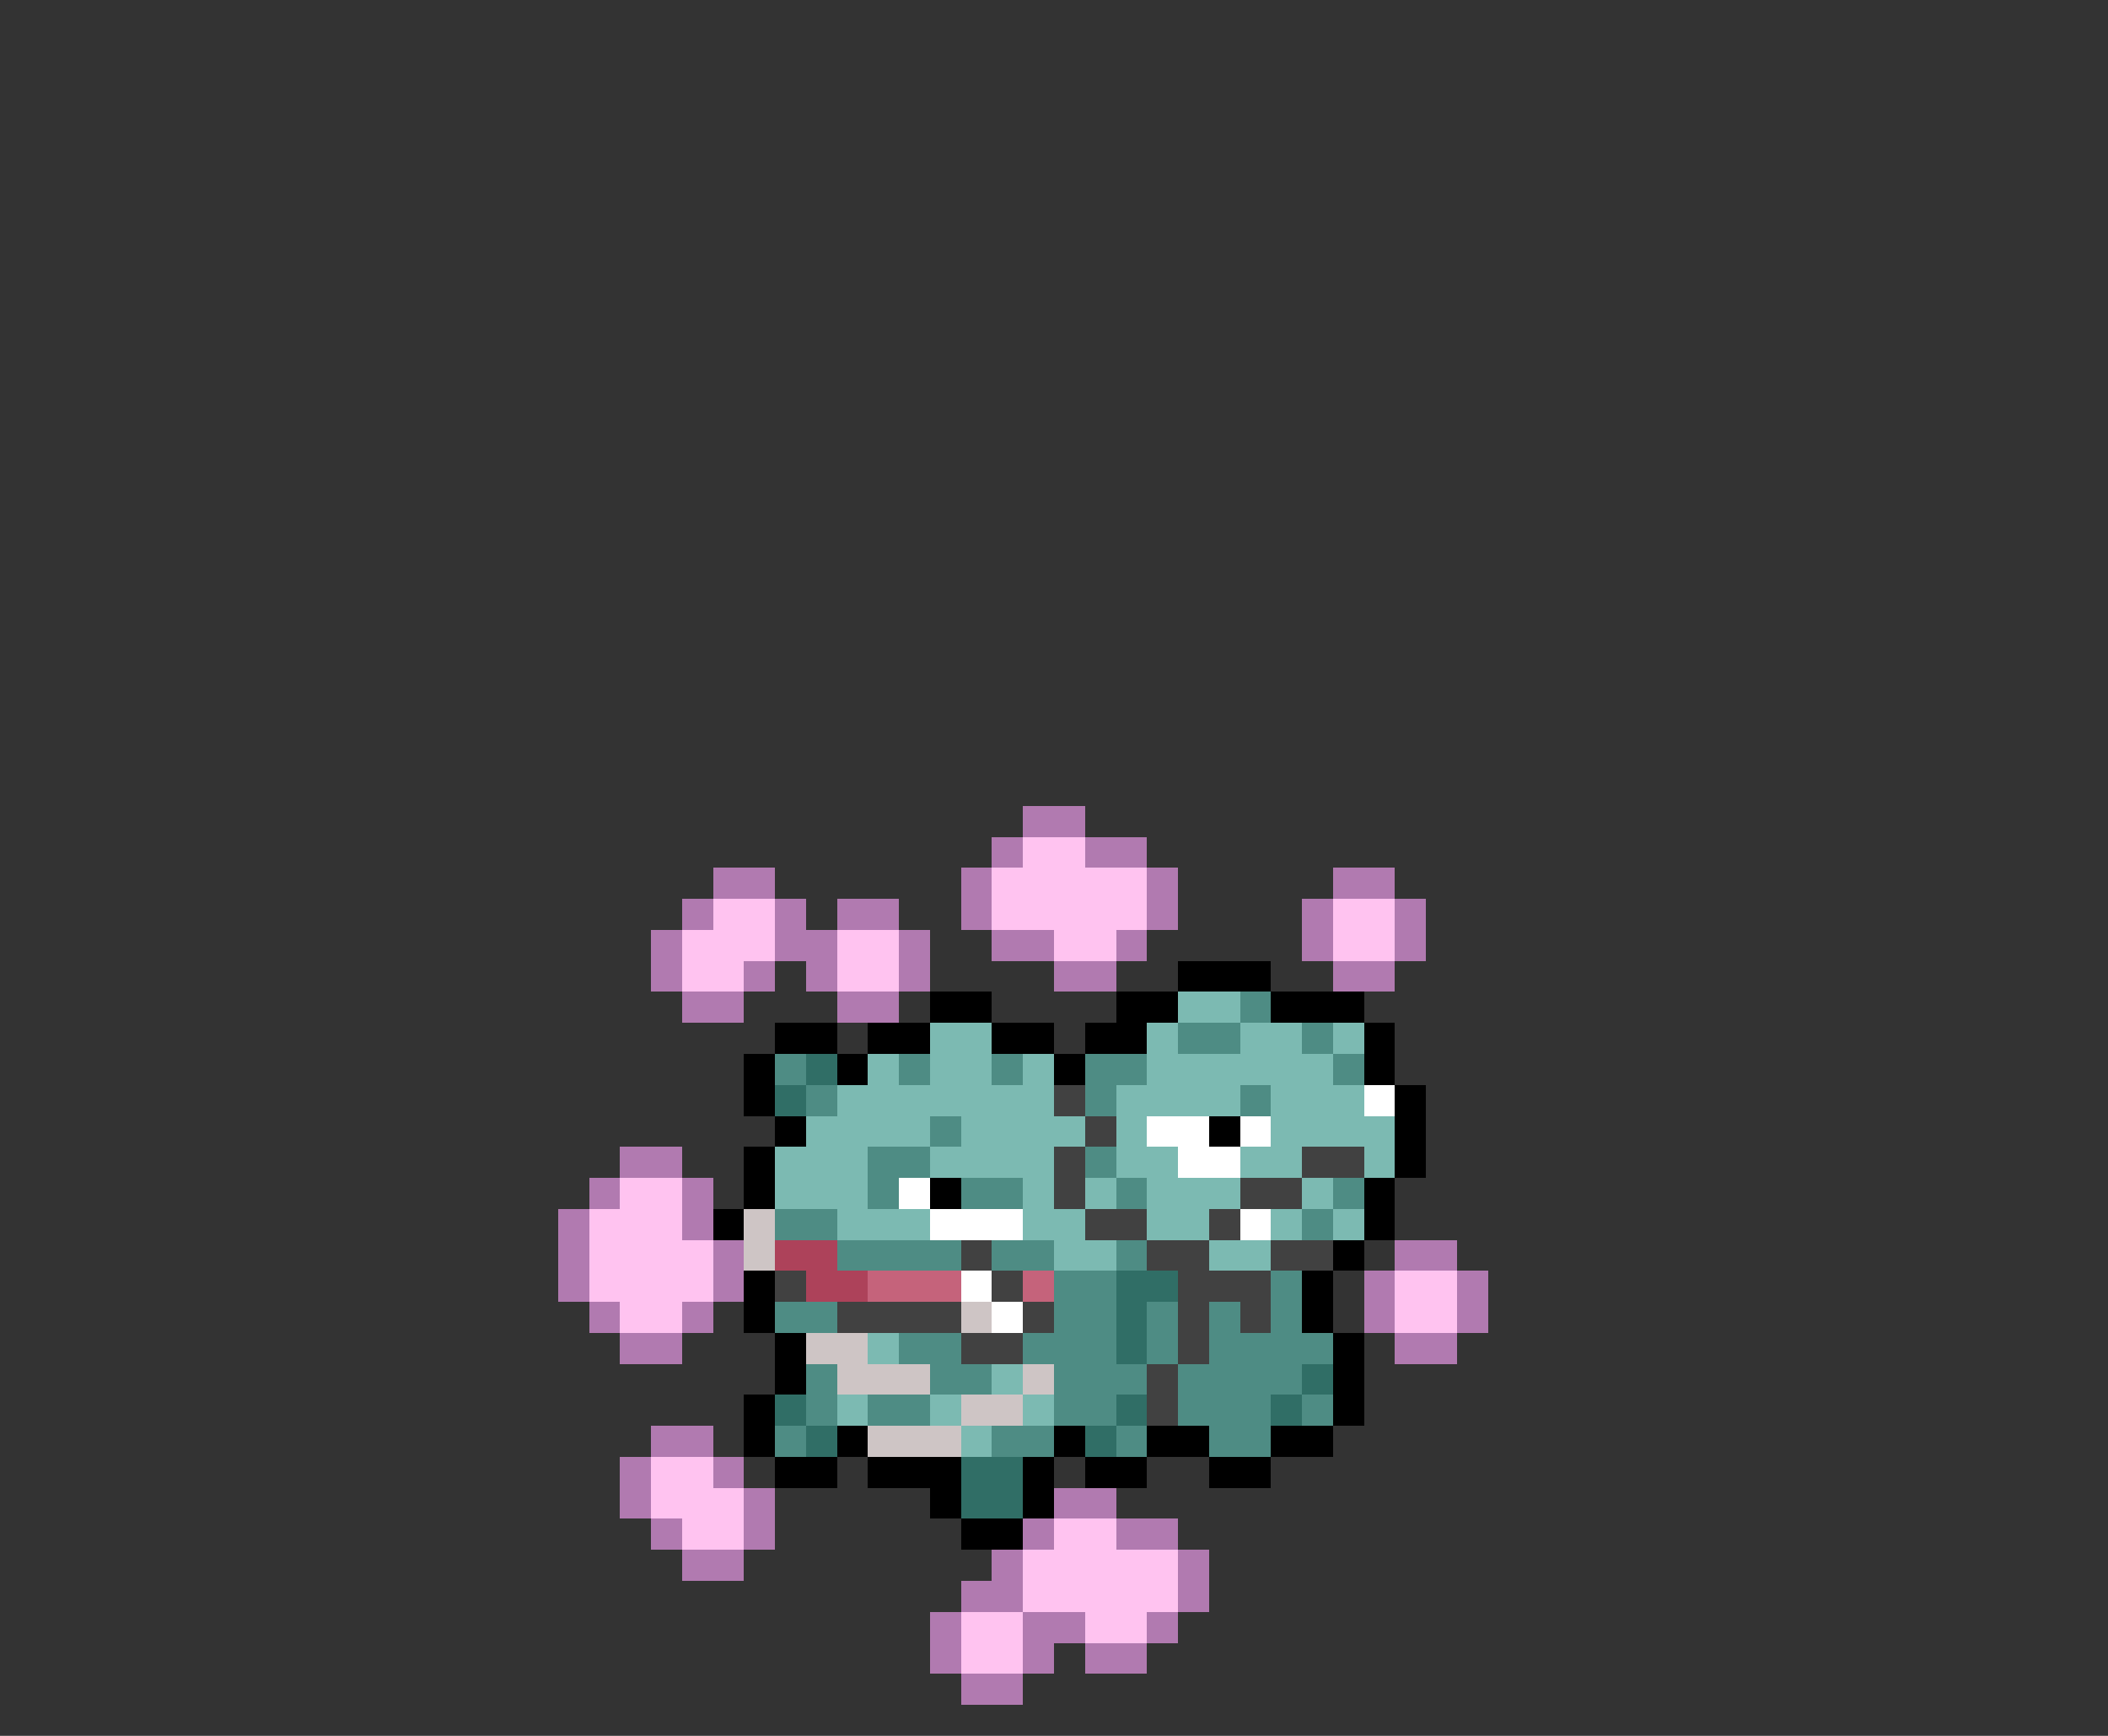 <svg xmlns="http://www.w3.org/2000/svg" viewBox="0 -0.5 68 56" shape-rendering="crispEdges">
<rect x="0" y="-0.5" width="68" height="56" fill="#333333" stroke="none"/>
<path stroke="#b17ab0" d="M33 26h2M32 27h1M35 27h2M23 28h2M31 28h1M37 28h1M43 28h2M22 29h1M25 29h1M27 29h2M31 29h1M37 29h1M42 29h1M45 29h1M21 30h1M25 30h2M29 30h1M32 30h2M36 30h1M42 30h1M45 30h1M21 31h1M24 31h1M26 31h1M29 31h1M34 31h2M43 31h2M22 32h2M27 32h2M20 37h2M19 38h1M22 38h1M18 39h1M22 39h1M18 40h1M23 40h1M45 40h2M18 41h1M23 41h1M44 41h1M47 41h1M19 42h1M22 42h1M44 42h1M47 42h1M20 43h2M45 43h2M21 46h2M20 47h1M23 47h1M20 48h1M24 48h1M34 48h2M21 49h1M24 49h1M33 49h1M36 49h2M22 50h2M32 50h1M38 50h1M31 51h2M38 51h1M30 52h1M33 52h2M37 52h1M30 53h1M33 53h1M35 53h2M31 54h2" />
<path stroke="#ffc3f0" d="M33 27h2M32 28h5M23 29h2M32 29h5M43 29h2M22 30h3M27 30h2M34 30h2M43 30h2M22 31h2M27 31h2M20 38h2M19 39h3M19 40h4M19 41h4M45 41h2M20 42h2M45 42h2M21 47h2M21 48h3M22 49h2M34 49h2M33 50h5M33 51h5M31 52h2M35 52h2M31 53h2" />
<path stroke="#000000" d="M38 31h3M30 32h2M36 32h2M41 32h3M25 33h2M28 33h2M32 33h2M35 33h2M44 33h1M24 34h1M27 34h1M34 34h1M44 34h1M24 35h1M45 35h1M25 36h1M39 36h1M45 36h1M24 37h1M45 37h1M24 38h1M30 38h1M44 38h1M23 39h1M44 39h1M43 40h1M24 41h1M42 41h1M24 42h1M42 42h1M25 43h1M43 43h1M25 44h1M43 44h1M24 45h1M43 45h1M24 46h1M27 46h1M34 46h1M37 46h2M41 46h2M25 47h2M28 47h3M33 47h1M35 47h2M39 47h2M30 48h1M33 48h1M31 49h2" />
<path stroke="#7cbab2" d="M38 32h2M30 33h2M37 33h1M40 33h2M43 33h1M28 34h1M30 34h2M33 34h1M37 34h6M27 35h7M36 35h4M41 35h3M26 36h4M31 36h4M36 36h1M41 36h4M25 37h3M30 37h4M36 37h2M40 37h2M44 37h1M25 38h3M33 38h1M35 38h1M37 38h3M42 38h1M27 39h3M33 39h2M37 39h2M41 39h1M43 39h1M34 40h2M39 40h2M28 43h1M32 44h1M27 45h1M30 45h1M33 45h1M31 46h1" />
<path stroke="#4e8c84" d="M40 32h1M38 33h2M42 33h1M25 34h1M29 34h1M32 34h1M35 34h2M43 34h1M26 35h1M35 35h1M40 35h1M30 36h1M28 37h2M35 37h1M28 38h1M31 38h2M36 38h1M43 38h1M25 39h2M42 39h1M27 40h4M32 40h2M36 40h1M34 41h2M41 41h1M25 42h2M34 42h2M37 42h1M39 42h1M41 42h1M29 43h2M33 43h3M37 43h1M39 43h4M26 44h1M30 44h2M34 44h3M38 44h4M26 45h1M28 45h2M34 45h2M38 45h3M42 45h1M25 46h1M32 46h2M36 46h1M39 46h2" />
<path stroke="#306e66" d="M26 34h1M25 35h1M36 41h2M36 42h1M36 43h1M42 44h1M25 45h1M36 45h1M41 45h1M26 46h1M35 46h1M31 47h2M31 48h2" />
<path stroke="#414141" d="M34 35h1M35 36h1M34 37h1M42 37h2M34 38h1M40 38h2M35 39h2M39 39h1M31 40h1M37 40h2M41 40h2M25 41h1M32 41h1M38 41h3M27 42h4M33 42h1M38 42h1M40 42h1M31 43h2M38 43h1M37 44h1M37 45h1" />
<path stroke="#ffffff" d="M44 35h1M37 36h2M40 36h1M38 37h2M29 38h1M30 39h3M40 39h1M31 41h1M32 42h1" />
<path stroke="#cec5c5" d="M24 39h1M24 40h1M31 42h1M26 43h2M27 44h3M33 44h1M31 45h2M28 46h3" />
<path stroke="#ad425a" d="M25 40h2M26 41h2" />
<path stroke="#c5637b" d="M28 41h3M33 41h1" />
</svg>
